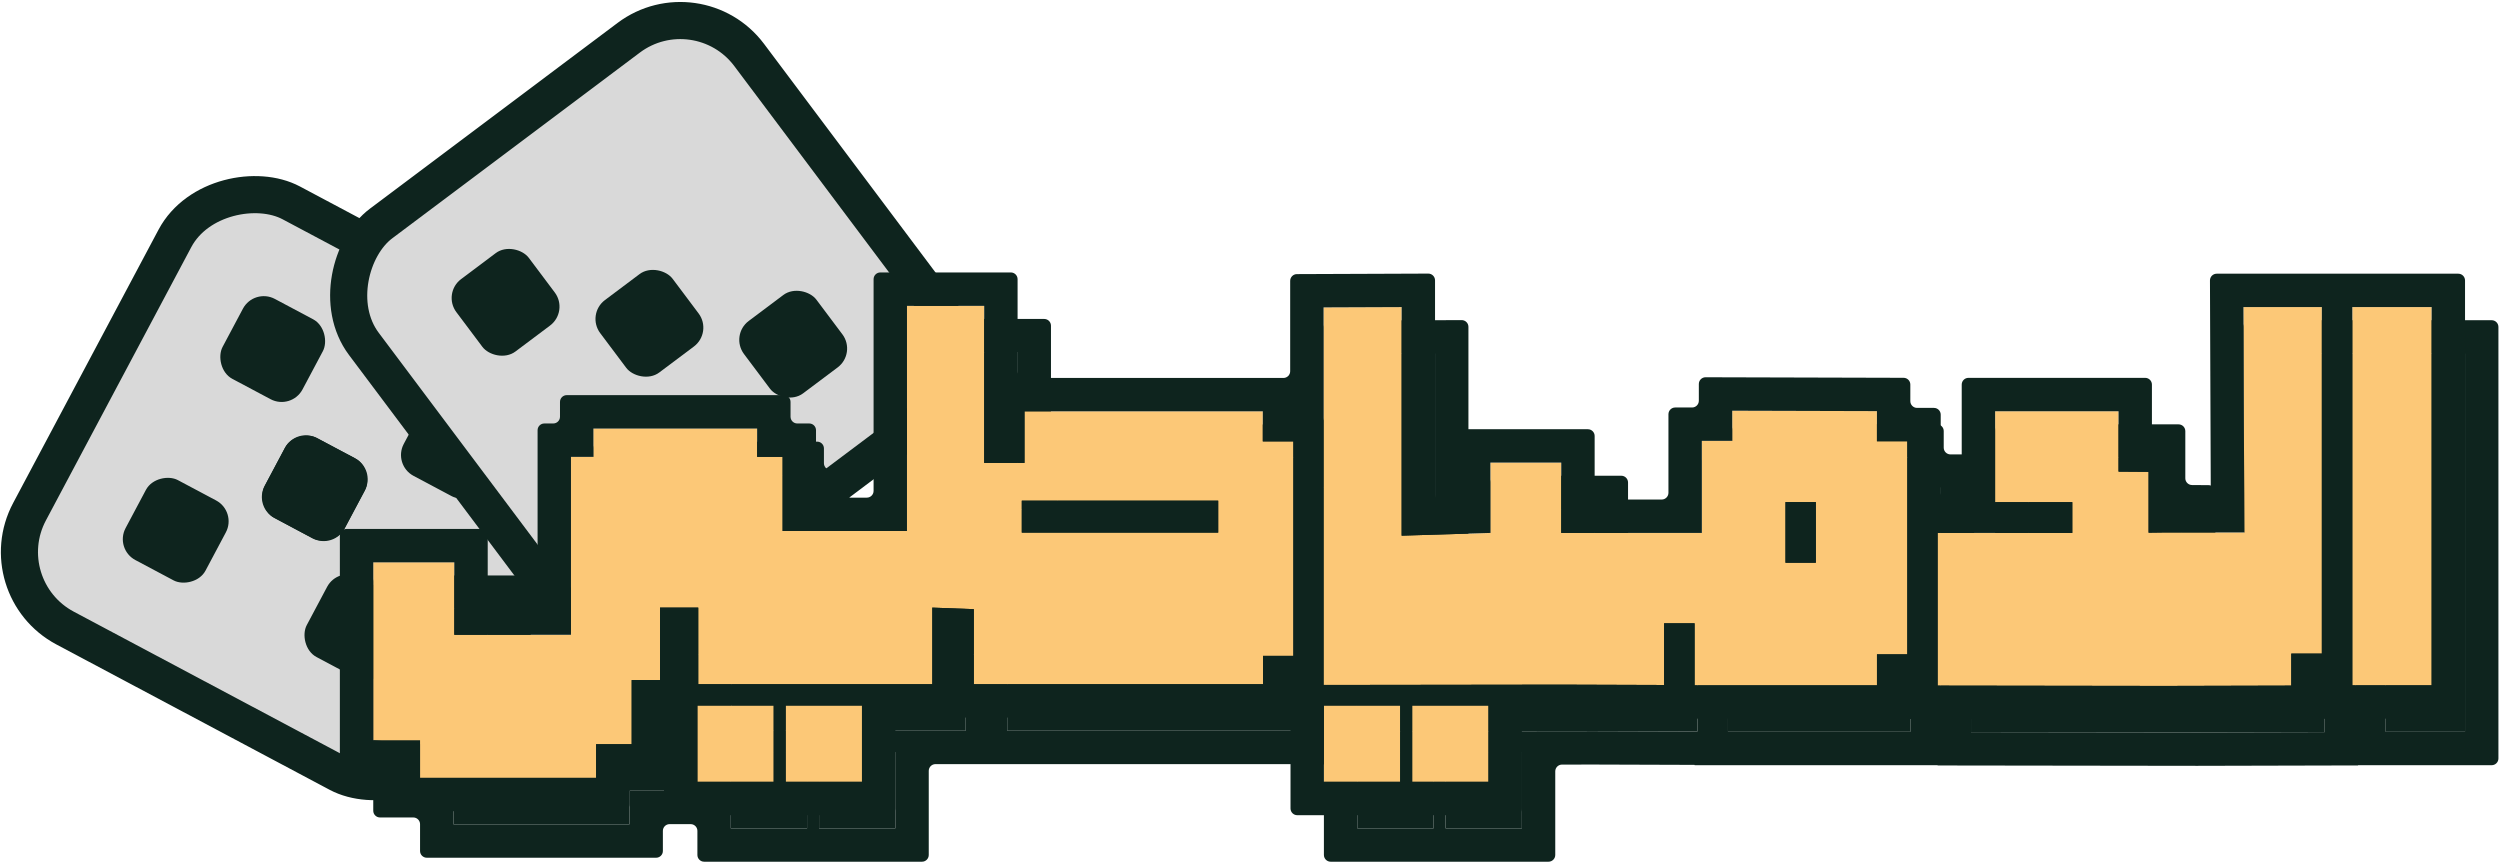 <svg width="741" height="256" viewBox="0 0 741 256" fill="none" xmlns="http://www.w3.org/2000/svg">
<rect x="189.841" y="115.194" width="142.746" height="142.746" rx="25.5" transform="rotate(118.01 189.841 115.194)" fill="#D9D9D9" stroke="#0E241E" stroke-width="11"/>
<rect x="100.24" y="167.768" width="26.835" height="26.835" rx="7" transform="rotate(28.01 100.24 167.768)" fill="#0E241E"/>
<rect x="70.23" y="151.619" width="26.835" height="26.835" rx="7" transform="rotate(118.01 70.23 151.619)" fill="#0E241E"/>
<rect x="87.757" y="126.555" width="26.835" height="26.835" rx="7" transform="rotate(28.01 87.757 126.555)" fill="#0E241E"/>
<rect x="111.443" y="139.137" width="26.835" height="26.835" rx="7" transform="rotate(118.01 111.443 139.137)" fill="#0E241E"/>
<rect x="75.289" y="85.315" width="26.835" height="26.835" rx="7" transform="rotate(28.01 75.289 85.315)" fill="#0E241E"/>
<rect x="152.683" y="126.668" width="26.835" height="26.835" rx="7" transform="rotate(118.01 152.683 126.668)" fill="#0E241E"/>
<rect x="206.749" y="-4.111" width="142.746" height="142.746" rx="25.5" transform="rotate(53.127 206.749 -4.111)" fill="#D9D9D9" stroke="#0E241E" stroke-width="11"/>
<rect x="216.318" y="99.333" width="26.835" height="26.835" rx="7" transform="rotate(-36.873 216.318 99.333)" fill="#0E241E"/>
<rect x="173.703" y="93.141" width="26.835" height="26.835" rx="7" transform="rotate(-36.873 173.703 93.141)" fill="#0E241E"/>
<rect x="131.07" y="86.925" width="26.835" height="26.835" rx="7" transform="rotate(-36.873 131.07 86.925)" fill="#0E241E"/>
<path d="M707.125 104.808H730.635V216.909H707.125V104.808Z" fill="#0E241E"/>
<path d="M674.858 104.808H698.09V207.518H689.034V217.002L651.268 217.096L584.208 217.002V171.747H624.128V162.624H601.249V135.677H637.83V153.577L646.737 153.641V171.672L651.524 171.607H675.115L674.858 104.808Z" fill="#0E241E"/>
<path fill-rule="evenodd" clip-rule="evenodd" d="M393.254 144.617V208.184H384.255V216.589H298.54V194.342L286.235 193.88V216.586H216.858V193.88H205.527V215.353H197.127V234.373H186.579V244.336H134.401V234.373L120.531 233.201V180.457H144.559V201.945H179.135V149.202H185.777V140.802H234.316V149.202H241.865V171.183H278.726V104.436H301.612V150.996H313.558V135.711H384.19V144.617H393.254ZM370.974 171.645V162.18H312.752V171.645H370.974Z" fill="#0E241E"/>
<path fill-rule="evenodd" clip-rule="evenodd" d="M575.228 144.584V207.732H566.229V216.909H512.172V198.531H503.132V216.817L472.654 216.716L402.205 216.807L402.205 104.898L425.344 104.808V172.556L451.65 171.747V150.907H472.654L472.654 171.747H514.321V144.464H523.331V135.523L566.221 135.643V144.584H575.228ZM548.114 180.581L548.116 162.588H539.119L539.118 180.581H548.114Z" fill="#0E241E"/>
<path d="M402.304 222.904H424.913V245.514H402.304V222.904Z" fill="#0E241E"/>
<path d="M216.607 222.904H239.216V245.514H216.607V222.904Z" fill="#0E241E"/>
<path d="M428.472 222.904H451.081V245.514H428.472V222.904Z" fill="#0E241E"/>
<path d="M242.775 222.904H265.384V245.514H242.775V222.904Z" fill="#0E241E"/>
<path d="M428.471 222.904V245.513H451.081V222.904H428.471ZM242.774 222.904V245.513H265.384V222.904H242.774ZM548.115 162.589L548.113 180.581H539.117L539.119 162.589H548.115ZM674.858 104.807L675.115 171.607H651.524L646.738 171.672V153.641L637.83 153.576V135.677H601.248V162.624H624.128V171.748H584.208V217.002L651.268 217.096L689.033 217.002V207.519H698.09V104.807H674.858ZM370.974 162.18V171.645H312.752V162.18H370.974ZM239.216 245.513V222.904H216.606V245.513H239.216ZM424.913 245.513V222.904H402.304V245.513H424.913ZM402.206 216.808L472.653 216.715L503.132 216.817V198.531H512.172V216.908H566.23V207.733H575.228V144.584H566.221V135.642L523.33 135.523V144.464H514.321V171.748H472.653V150.907H451.65V171.748L425.344 172.555V104.807L402.206 104.898V216.808ZM707.125 216.908H730.635V104.807H707.125V216.908ZM278.726 104.436V171.183H241.864V149.202H234.315V140.802H185.777V149.202H179.135V201.946H144.558V180.458H120.531V233.201H134.401V244.335H186.578V234.373H197.127V215.354H205.527V193.881H216.858V216.587H286.235V193.881L298.54 194.342V216.589H384.254V208.184H393.254V144.616H384.19V135.711H313.557V150.995H301.612V104.436H278.726ZM311.51 123.813C311.51 124.918 312.405 125.813 313.51 125.813H390.308C391.413 125.813 392.308 124.918 392.308 123.813V97.031C392.308 95.93 393.199 95.036 394.3 95.031L433.234 94.879C434.341 94.874 435.242 95.771 435.242 96.879V160.286C435.242 161.415 436.175 162.32 437.303 162.285L439.814 162.208C440.894 162.175 441.752 161.289 441.752 160.209V143.009C441.752 141.905 442.647 141.009 443.752 141.009H480.551C481.655 141.009 482.551 141.905 482.551 143.009V159.85C482.551 160.954 483.446 161.85 484.551 161.85H502.423C503.528 161.85 504.423 160.954 504.423 159.85V136.566C504.423 135.462 505.318 134.566 506.423 134.566H511.433C512.537 134.566 513.433 133.671 513.433 132.566V127.604C513.433 126.497 514.332 125.601 515.438 125.604L574.124 125.766C575.227 125.77 576.119 126.664 576.119 127.766V132.687C576.119 133.791 577.014 134.687 578.119 134.687H583.126C584.23 134.687 585.126 135.582 585.126 136.687V159.85C585.126 160.954 586.021 161.85 587.126 161.85H589.351C590.455 161.85 591.351 160.954 591.351 159.85V127.779C591.351 126.674 592.246 125.779 593.351 125.779H645.728C646.832 125.779 647.728 126.674 647.728 127.779V141.764C647.728 142.862 648.614 143.755 649.713 143.764L654.65 143.8C655.749 143.808 656.635 144.701 656.635 145.8V159.709C656.635 160.814 657.531 161.709 658.635 161.709H663.171C664.278 161.709 665.175 160.809 665.171 159.701L664.929 96.917C664.925 95.81 665.822 94.909 666.929 94.909H738.532C739.637 94.909 740.532 95.805 740.532 96.909V224.806C740.532 225.911 739.637 226.806 738.532 226.806H698.966C698.947 226.806 698.931 226.821 698.931 226.841V226.841C698.931 226.86 698.916 226.875 698.897 226.875L651.292 226.994H651.254L574.35 226.886C574.328 226.886 574.31 226.868 574.31 226.846V226.846C574.31 226.824 574.292 226.806 574.27 226.806H502.322C502.296 226.806 502.274 226.785 502.274 226.758V226.758C502.274 226.732 502.253 226.711 502.227 226.711L472.634 226.613L462.976 226.625C461.872 226.627 460.978 227.522 460.978 228.625V253.411C460.978 254.515 460.083 255.411 458.978 255.411H394.406C393.301 255.411 392.406 254.515 392.406 253.411V226.765C392.406 226.738 392.384 226.717 392.357 226.717V226.717C392.33 226.717 392.308 226.696 392.308 226.669V226.602C392.308 226.538 392.257 226.487 392.193 226.487H288.643C288.643 226.487 288.642 226.486 288.642 226.486V226.486C288.642 226.485 288.641 226.484 288.641 226.484H277.281C276.177 226.484 275.281 227.38 275.281 228.484V253.411C275.281 254.515 274.386 255.411 273.281 255.411H208.709C207.604 255.411 206.709 254.515 206.709 253.411V246.271C206.709 245.166 205.813 244.271 204.709 244.271H198.476C197.371 244.271 196.476 245.166 196.476 246.271V252.233C196.476 253.338 195.58 254.233 194.476 254.233H126.504C125.399 254.233 124.504 253.338 124.504 252.233V244.297C124.504 243.193 123.608 242.297 122.504 242.297H112.633C111.529 242.297 110.633 241.402 110.633 240.297V172.56C110.633 171.455 111.529 170.56 112.633 170.56H152.456C153.561 170.56 154.456 171.455 154.456 172.56V190.048C154.456 191.153 155.352 192.048 156.456 192.048H167.238C168.342 192.048 169.238 191.153 169.238 190.048V141.304C169.238 140.199 170.133 139.304 171.238 139.304H173.879C174.984 139.304 175.879 138.409 175.879 137.304V132.904C175.879 131.8 176.775 130.904 177.879 130.904H242.213C243.318 130.904 244.213 131.8 244.213 132.904V137.304C244.213 138.409 245.108 139.304 246.213 139.304H249.762C250.867 139.304 251.762 140.199 251.762 141.304V159.285C251.762 160.39 252.657 161.285 253.762 161.285H266.829C267.933 161.285 268.829 160.39 268.829 159.285V96.538C268.829 95.433 269.724 94.538 270.829 94.538H309.51C310.614 94.538 311.51 95.433 311.51 96.538V123.813Z" fill="#0E241E"/>
<path d="M697.227 91.022H720.737V203.123H697.227V91.022Z" fill="#FCC877"/>
<path d="M664.96 91.022H688.192V193.733H679.136V203.217L641.37 203.311L574.31 203.217V157.962H614.23V148.839H591.351V121.891H627.932V139.791L636.839 139.856V157.886L641.627 157.822H665.217L664.96 91.022Z" fill="#FCC877"/>
<path fill-rule="evenodd" clip-rule="evenodd" d="M383.356 130.831V194.399H374.357V202.804H288.642V180.557L276.337 180.095V202.801H206.96V180.095H195.629V201.568H187.23V220.588H176.681V230.55H124.503V220.588L110.633 219.416V166.672H134.661V188.16H169.237V135.417H175.879V127.017H224.418V135.417H231.967V157.398H268.828V90.65H291.714V137.211H303.66V121.926H374.292V130.831H383.356ZM361.077 157.86V148.395H302.854V157.86H361.077Z" fill="#FCC877"/>
<path fill-rule="evenodd" clip-rule="evenodd" d="M565.33 130.799V193.947H556.332V203.123H502.274V184.745H493.234V203.032L462.756 202.93L392.307 203.022L392.307 91.112L415.446 91.022V158.77L441.752 157.962V137.122H462.756L462.756 157.962H504.423V130.679H513.433V121.738L556.323 121.857V130.799H565.33ZM538.216 166.796L538.218 148.803H529.221L529.22 166.796H538.216Z" fill="#FCC877"/>
<path d="M392.406 209.119H415.015V231.728H392.406V209.119Z" fill="#FCC877"/>
<path d="M206.709 209.119H229.318V231.728H206.709V209.119Z" fill="#FCC877"/>
<path d="M418.574 209.119H441.183V231.728H418.574V209.119Z" fill="#FCC877"/>
<path d="M232.877 209.119H255.486V231.728H232.877V209.119Z" fill="#FCC877"/>
<path d="M418.574 209.119V231.728H441.183V209.119H418.574ZM232.877 209.119V231.728H255.486V209.119H232.877ZM538.217 148.803L538.216 166.795H529.22L529.221 148.803H538.217ZM664.961 91.022L665.217 157.821H641.626L636.84 157.886V139.856L627.933 139.791V121.891H591.351V148.839H614.231V157.962H574.31V203.217L641.371 203.311L679.136 203.217V193.733H688.193V91.022H664.961ZM361.077 148.395V157.86H302.855V148.395H361.077ZM229.318 231.728V209.119H206.709V231.728H229.318ZM415.016 231.728V209.119H392.406V231.728H415.016ZM392.308 203.022L462.756 202.93L493.234 203.032V184.746H502.275V203.123H556.332V193.948H565.331V130.799H556.324V121.857L513.433 121.738V130.679H504.423V157.962H462.756V137.122H441.752V157.962L415.446 158.77V91.022L392.308 91.113V203.022ZM697.227 203.123H720.737V91.022H697.227V203.123ZM268.829 90.65V157.397H231.967V135.416H224.418V127.017H175.88V135.416H169.238V188.161H134.661V166.672H110.634V219.415H124.504V230.55H176.681V220.588H187.23V201.568H195.629V180.095H206.96V202.801H276.338V180.095L288.642 180.556V202.804H374.356V194.399H383.356V130.831H374.293V121.926H303.66V137.21H291.715V90.65H268.829ZM301.612 110.028C301.612 111.133 302.508 112.028 303.612 112.028H380.41C381.515 112.028 382.41 111.133 382.41 110.028V83.246C382.41 82.145 383.301 81.25 384.403 81.246L423.336 81.093C424.444 81.089 425.344 81.986 425.344 83.093V146.501C425.344 147.629 426.277 148.534 427.406 148.5L429.916 148.422C430.996 148.389 431.855 147.504 431.855 146.423V129.224C431.855 128.119 432.75 127.224 433.855 127.224H470.653C471.758 127.224 472.653 128.119 472.653 129.224V146.065C472.653 147.169 473.549 148.065 474.653 148.065H492.526C493.63 148.065 494.526 147.169 494.526 146.065V122.781C494.526 121.676 495.421 120.781 496.526 120.781H501.535C502.64 120.781 503.535 119.886 503.535 118.781V113.818C503.535 112.711 504.434 111.815 505.541 111.818L564.227 111.981C565.329 111.984 566.221 112.879 566.221 113.981V118.901C566.221 120.006 567.117 120.901 568.221 120.901H573.228C574.333 120.901 575.228 121.797 575.228 122.901V146.065C575.228 147.169 576.124 148.065 577.228 148.065H579.453C580.558 148.065 581.453 147.169 581.453 146.065V113.994C581.453 112.889 582.349 111.994 583.453 111.994H635.83C636.935 111.994 637.83 112.889 637.83 113.994V127.978C637.83 129.077 638.717 129.97 639.815 129.978L644.753 130.015C645.852 130.023 646.738 130.916 646.738 132.015V145.924C646.738 147.028 647.633 147.924 648.738 147.924H653.273C654.381 147.924 655.278 147.024 655.273 145.916L655.032 83.132C655.028 82.024 655.924 81.124 657.032 81.124H728.635C729.739 81.124 730.635 82.02 730.635 83.124V211.021C730.635 212.125 729.739 213.021 728.635 213.021H689.068C689.049 213.021 689.034 213.036 689.034 213.055V213.055C689.034 213.074 689.018 213.09 688.999 213.09L641.394 213.208H641.357L564.453 213.101C564.43 213.101 564.413 213.083 564.413 213.061V213.061C564.413 213.039 564.395 213.021 564.372 213.021H492.425C492.398 213.021 492.377 212.999 492.377 212.973V212.973C492.377 212.947 492.356 212.925 492.329 212.925L462.736 212.827L453.078 212.84C451.975 212.841 451.081 213.736 451.081 214.84V239.626C451.081 240.73 450.186 241.626 449.081 241.626H384.509C383.404 241.626 382.509 240.73 382.509 239.626V212.98C382.509 212.953 382.486 212.931 382.459 212.932V212.932C382.433 212.932 382.41 212.91 382.41 212.883V212.816C382.41 212.753 382.359 212.702 382.296 212.702H278.746C278.745 212.702 278.745 212.701 278.745 212.7V212.7C278.745 212.7 278.744 212.699 278.743 212.699H267.384C266.279 212.699 265.384 213.594 265.384 214.699V239.626C265.384 240.73 264.488 241.626 263.384 241.626H198.811C197.707 241.626 196.811 240.73 196.811 239.626V232.485C196.811 231.381 195.916 230.485 194.811 230.485H188.578C187.474 230.485 186.578 231.381 186.578 232.485V238.448C186.578 239.552 185.683 240.448 184.578 240.448H116.606C115.502 240.448 114.606 239.552 114.606 238.448V230.512C114.606 229.407 113.711 228.512 112.606 228.512H102.736C101.631 228.512 100.736 227.617 100.736 226.512V158.775C100.736 157.67 101.631 156.775 102.736 156.775H142.559C143.663 156.775 144.559 157.67 144.559 158.775V176.263C144.559 177.367 145.454 178.263 146.559 178.263H157.34C158.445 178.263 159.34 177.367 159.34 176.263V127.519C159.34 126.414 160.236 125.519 161.34 125.519H163.982C165.087 125.519 165.982 124.623 165.982 123.519V119.119C165.982 118.015 166.877 117.119 167.982 117.119H232.316C233.42 117.119 234.316 118.015 234.316 119.119V123.519C234.316 124.623 235.211 125.519 236.316 125.519H239.865C240.969 125.519 241.865 126.414 241.865 127.519V145.5C241.865 146.604 242.76 147.5 243.865 147.5H256.931C258.036 147.5 258.931 146.604 258.931 145.5V82.753C258.931 81.648 259.827 80.753 260.931 80.753H299.612C300.717 80.753 301.612 81.648 301.612 82.753V110.028Z" fill="#0E241E"/>
</svg>
